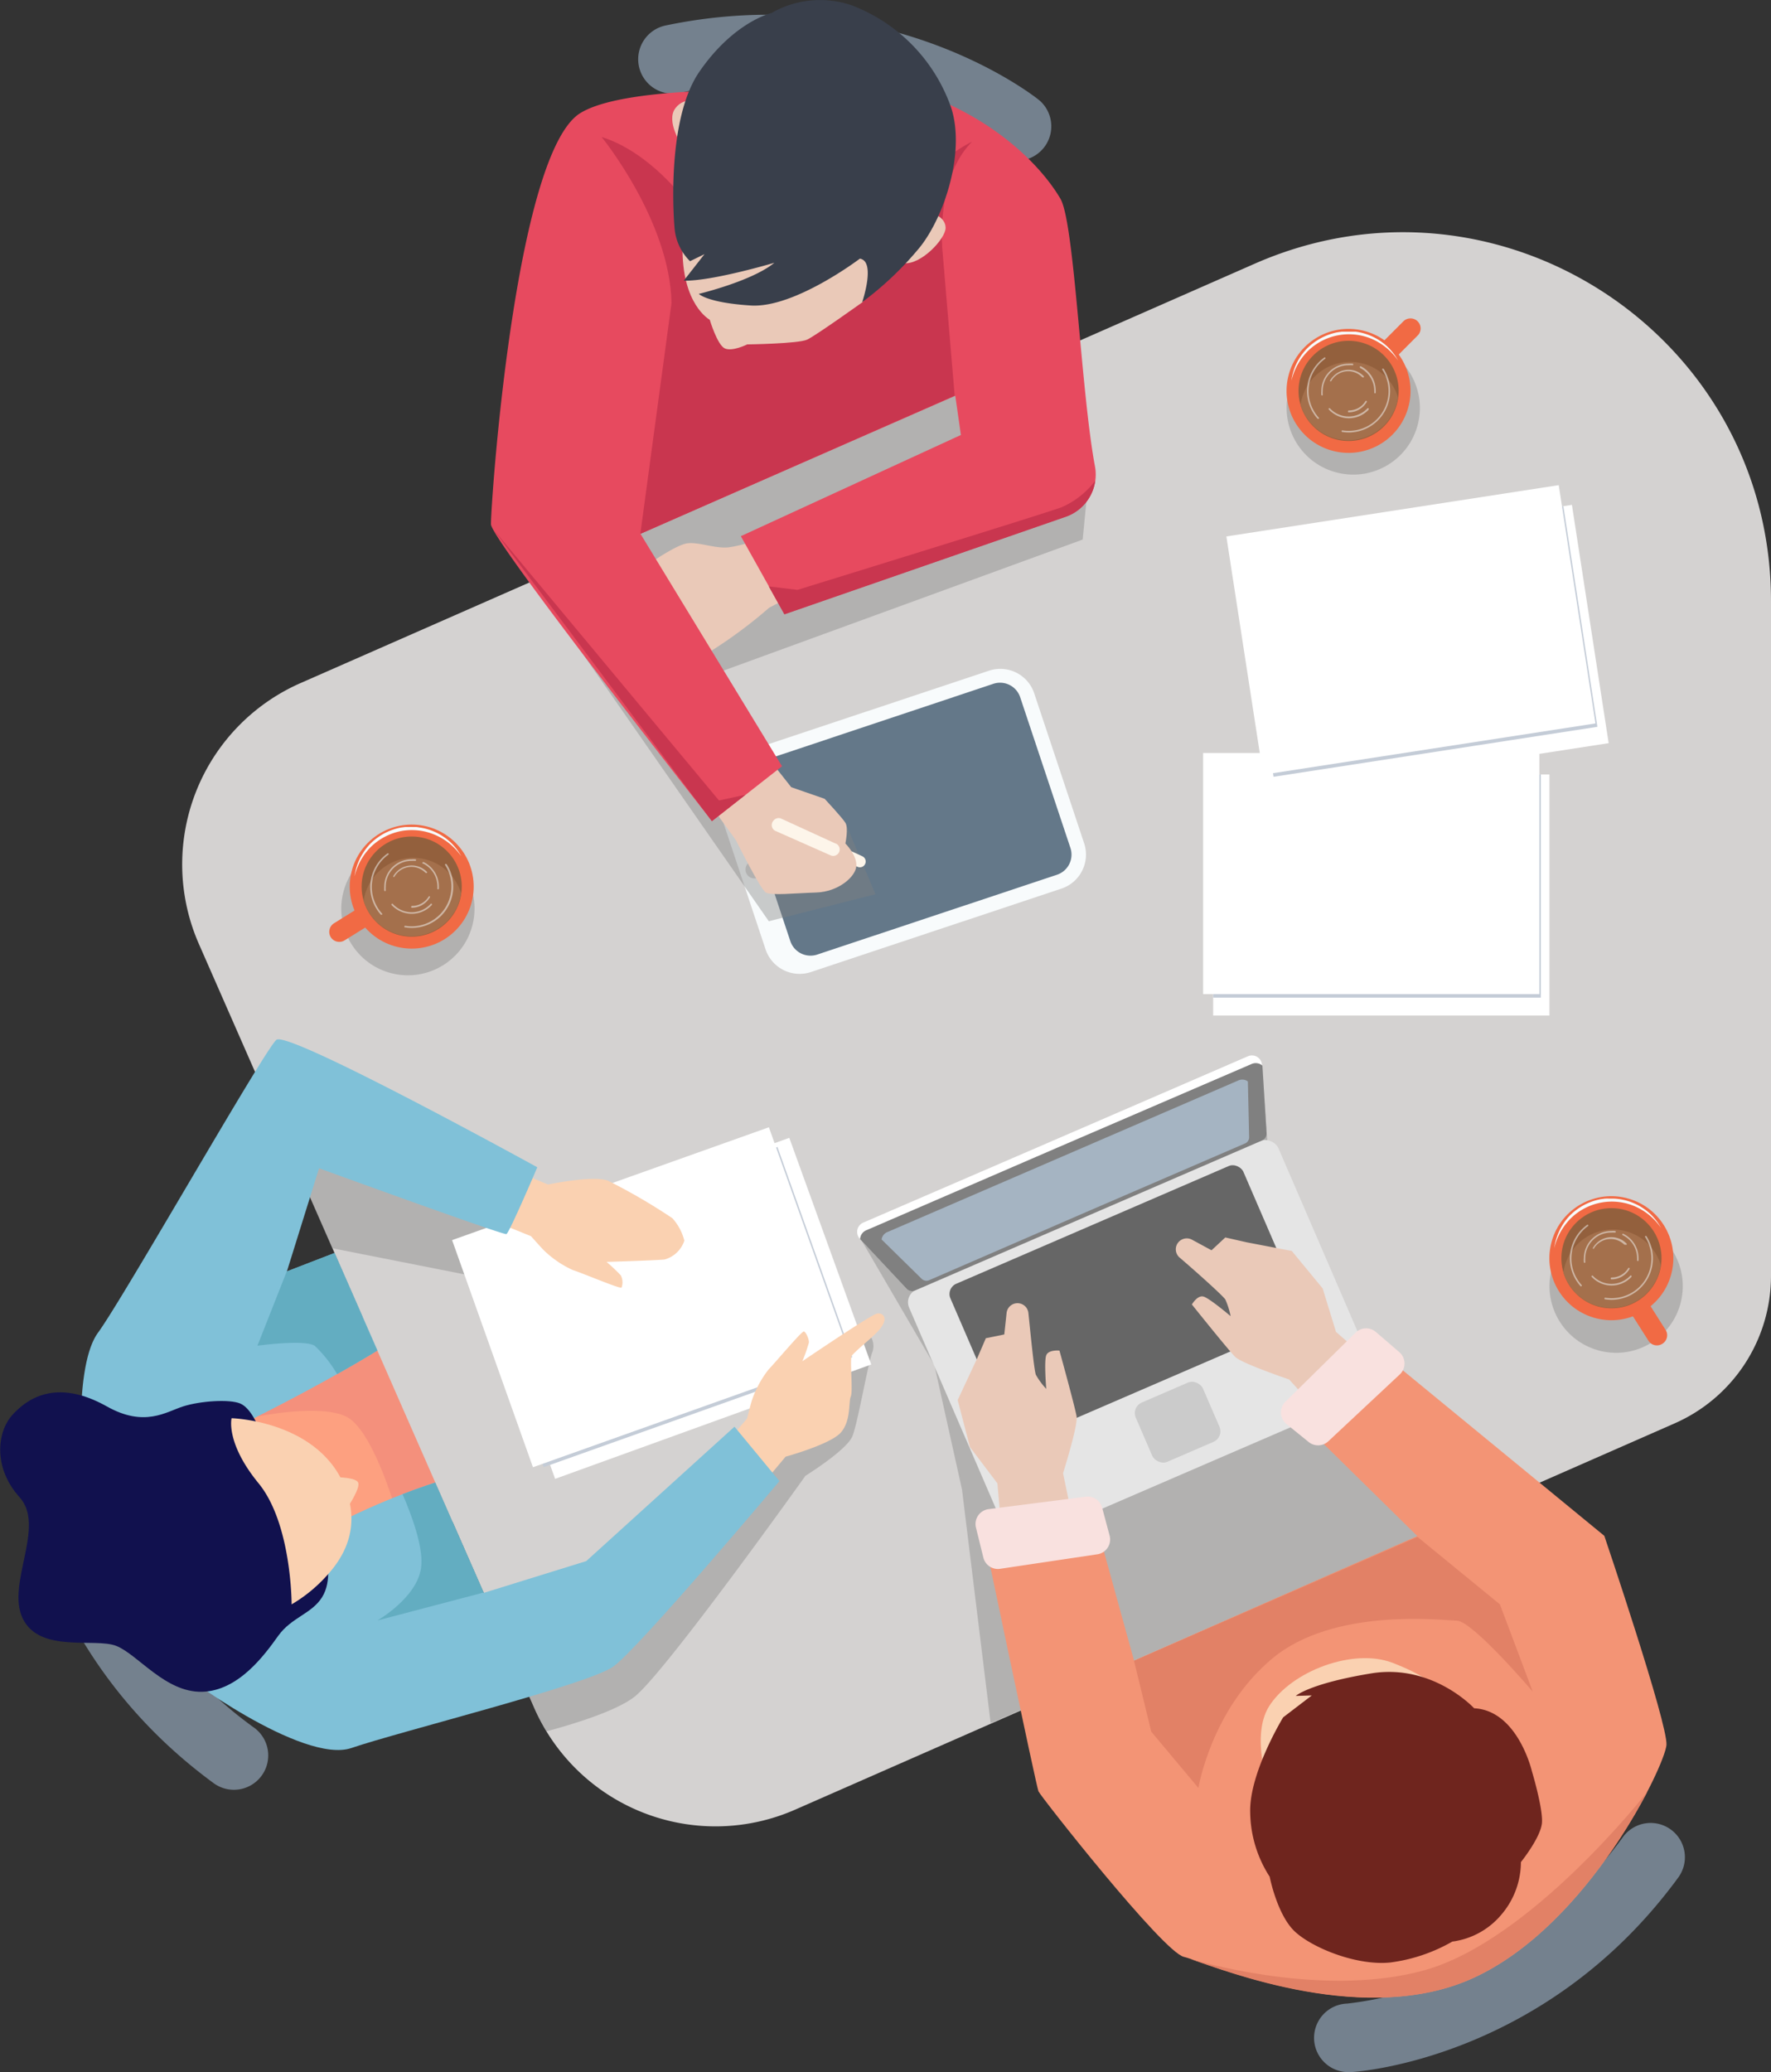 <svg xmlns="http://www.w3.org/2000/svg" viewBox="0 0 236.3 276.39"><rect x="0" y="0" width="236.3" height="276.39" fill="#333333" stroke="none"/><defs><style>.cls-1{fill:#74818e;}.cls-2{fill:#fda080;}.cls-3{fill:#f4907c;}.cls-4{fill:#d4d2d1;}.cls-5,.cls-7{fill:gray;}.cls-5,.cls-6{opacity:0.4;}.cls-8{fill:#e5e5e5;}.cls-9{fill:#666;}.cls-10{fill:#cbcbcb;}.cls-11{fill:#fff;}.cls-12{fill:#a5b4c2;}.cls-13{fill:#eac9b8;}.cls-14{fill:#c4ccd7;}.cls-15{fill:#fad1b1;}.cls-16{fill:#647889;}.cls-17{fill:#f8fbfc;}.cls-18{fill:#fdf5ea;}.cls-19{fill:#80c1d8;}.cls-20{fill:#f39475;}.cls-21{fill:#e74a5f;}.cls-22{fill:#c9364f;}.cls-23{fill:#393f4b;}.cls-24{fill:#11114e;}.cls-25{fill:#63adc1;}.cls-26{fill:#6f251e;}.cls-27{fill:#e28166;}.cls-28{fill:#f16a44;}.cls-29{fill:#93603d;}.cls-30{fill:#a4704c;}.cls-31{opacity:0.5;}.cls-32{fill:#f9e1df;}</style></defs><title>Services we offer</title><g id="Layer_2" data-name="Layer 2"><g id="OBJECTS"><path class="cls-1" d="M180.05,276.39a4.57,4.57,0,0,1-.29-9.14,46.17,46.17,0,0,0,12.79-3.38,55.17,55.17,0,0,0,24-18.84,4.57,4.57,0,0,1,7.38,5.4c-17.61,24.07-42.5,25.89-43.55,25.95Z"/><path class="cls-1" d="M2.5,193.91a4.57,4.57,0,0,1,9.14-.3A46.71,46.71,0,0,0,15,206.41a55.15,55.15,0,0,0,18.85,24,4.58,4.58,0,1,1-5.41,7.39C4.39,220.13,2.58,195.25,2.51,194.19,2.51,194.1,2.5,194,2.5,193.91Z"/><path class="cls-1" d="M138.76,13.45a4.58,4.58,0,0,1-5.9,7,46.51,46.51,0,0,0-11.77-6.05,55.19,55.19,0,0,0-30.4-2,4.58,4.58,0,1,1-1.88-9c29.2-6.1,48.91,9.21,49.73,9.87Z"/><polygon class="cls-2" points="25.87 190.09 52.23 176.26 62.15 202.38 36.03 211.59 25.87 190.09"/><path class="cls-3" d="M34.35,188.94s8.29-1.7,11.82,0,6.54,12.2,6.54,12.2l17.39,1.24L54.37,172.83l-16.3,7.72Z"/><path class="cls-4" d="M40.11,91.11a26.41,26.41,0,0,0-13.57,34.81L71.28,227.81a26.42,26.42,0,0,0,34.82,13.57l117.36-51.53a21.49,21.49,0,0,0,12.84-19.67v-90c0-35.48-36.42-59.27-68.9-45Z"/><circle class="cls-5" cx="215.64" cy="171.56" r="8.89" transform="translate(-0.72 342.21) rotate(-76.77)"/><circle class="cls-5" cx="180.57" cy="54.42" r="8.89" transform="translate(86.26 217.74) rotate(-76.77)"/><circle class="cls-5" cx="54.43" cy="121.21" r="8.89" transform="translate(-76.07 146.22) rotate(-76.67)"/><g class="cls-6"><path class="cls-7" d="M115.76,177.78l-8.48,8.68L71.69,217.35l-5.57-1.29,5.16,11.75a25.07,25.07,0,0,0,1.64,3.13c4.22-1.14,9.48-2.83,11.76-4.63,4.1-3.24,22.79-29.46,22.79-29.46s5.53-3.43,6.27-5.29,2.12-10,2.69-11.3A2.39,2.39,0,0,0,115.76,177.78Z"/><path class="cls-7" d="M83.54,173c1.91-.19,3.33-2.86,3.33-2.86l3-1.34.38-2.95-4.95-2.09-27.81-8L40.17,152,39.28,155l5.06,11.5,29,5.73S81.63,173.21,83.54,173Z"/></g><path class="cls-5" d="M169,151.14l1.93,18,10.25,16.58,15.62,15.87-64.62,28.26-3.82-31.15-3.68-16.58-10.26-17.58L168,141.19a3.11,3.11,0,0,1,.41,1.16C168.44,142.89,169,151.14,169,151.14Z"/><rect class="cls-8" x="125.65" y="160.6" width="53.67" height="36.65" rx="1.82" transform="translate(-58.45 75.14) rotate(-23.36)"/><rect class="cls-9" x="129" y="162.44" width="42.58" height="22.79" rx="1.48" transform="translate(-56.61 73.85) rotate(-23.36)"/><rect class="cls-10" x="152.25" y="185.38" width="9.77" height="8.61" rx="1.53" transform="translate(-62.34 77.87) rotate(-23.36)"/><path class="cls-11" d="M166.51,140.89,140.84,152l-25.66,11.08a1.35,1.35,0,0,0-.45,2.16l6.24,6.65a1,1,0,0,0,1.11.23l23.14-10,23.14-10a1,1,0,0,0,.59-1l-.57-9.1A1.34,1.34,0,0,0,166.51,140.89Z"/><path class="cls-7" d="M169,151.14l-.56-9a1.36,1.36,0,0,0-1.46-.21L141.27,153l-25.66,11.09a1.35,1.35,0,0,0-.85,1.2l6.21,6.62a1,1,0,0,0,1.11.23l23.14-10,23.14-10A1,1,0,0,0,169,151.14Z"/><path class="cls-12" d="M166.67,151.72l-.17-7.47a1.26,1.26,0,0,0-1.3-.12l-23.38,10.1-23.39,10.1a1.25,1.25,0,0,0-.8,1L123,170.6a.91.91,0,0,0,1,.15L145,161.64l21.08-9.1A.9.9,0,0,0,166.67,151.72Z"/><path class="cls-13" d="M143.92,206.51l-2.08-10s2-6.35,1.81-7.56-2.29-8.8-2.29-8.8-1.45-.15-1.76.62,0,4.49,0,4.49a9.78,9.78,0,0,1-1.38-1.87c-.24-.52-.74-5.73-1-8.23a1.46,1.46,0,0,0-1.46-1.33h0a1.46,1.46,0,0,0-1.45,1.28L134,178l-2.46.5-1.16,2.69-2.6,5.56,1.64,6.27,3.66,4.84.77,8.61Z"/><path class="cls-13" d="M178.91,191.56,172,184s-6.29-2.13-7.18-3-5.79-7-5.79-7,.73-1.26,1.53-1.06,3.64,2.62,3.64,2.62a10.39,10.39,0,0,0-.7-2.21c-.29-.5-4.22-4-6.11-5.61a1.45,1.45,0,0,1-.23-1.95h0a1.47,1.47,0,0,1,1.89-.43l2.6,1.41,1.84-1.71,2.87.65,6,1.15,4.12,5,1.78,5.8,6.53,5.67Z"/><rect class="cls-11" x="66.65" y="159.19" width="44.87" height="32.16" transform="matrix(0.94, -0.34, 0.34, 0.94, -53.64, 40.05)"/><rect class="cls-14" x="66.28" y="159.45" width="43.72" height="29.77" transform="translate(-53.38 39.68) rotate(-19.6)"/><rect class="cls-11" x="64.43" y="156.94" width="44.87" height="32.16" transform="translate(-53.02 39.18) rotate(-19.6)"/><path class="cls-15" d="M67.83,155.8,73.12,158s6-1.27,8-.51a78.26,78.26,0,0,1,8.59,5,7,7,0,0,1,1.6,3A3.87,3.87,0,0,1,88.68,168c-1.38.13-7.75.32-7.75.32a24.14,24.14,0,0,1,1.89,1.78,2,2,0,0,1,.11,1.65c-.22.19-5.12-1.9-6.52-2.35a13.74,13.74,0,0,1-3.89-2.67c-.37-.38-1.67-1.84-1.67-1.84L65,162.52Z"/><path class="cls-15" d="M101.15,198.69l3.67-4.39s6-1.64,7.38-3.23,1-4.11,1.32-4.8-.17-5.14.14-5.46c1.1-1.17,2.64-2.31,3.55-3.31,1.6-1.76.46-2.56-.35-2.23-1.29.52-9.8,6.3-9.8,6.3a23.09,23.09,0,0,0,.86-2.45c.07-.46-.38-1.45-.66-1.52s-3.68,4-4.72,5.08a13.93,13.93,0,0,0-2.23,4.15c-.16.51-.64,2.4-.64,2.4L95.57,194Z"/><rect class="cls-16" x="98.59" y="95.15" width="42.89" height="28.77" rx="3.81" transform="translate(-28.45 43.52) rotate(-18.41)"/><path class="cls-17" d="M141.62,118.53l-33.46,11.14a4.79,4.79,0,0,1-6-3l-6.68-20.06a4.78,4.78,0,0,1,3-6l33.46-11.14a4.77,4.77,0,0,1,6.05,3l6.68,20.06A4.78,4.78,0,0,1,141.62,118.53Zm-41.06-16.65a2.84,2.84,0,0,0-1.79,3.59l6.68,20.06a2.84,2.84,0,0,0,3.58,1.8l32-10.65a2.83,2.83,0,0,0,1.79-3.59L136.12,93a2.83,2.83,0,0,0-3.58-1.79Z"/><path class="cls-4" d="M101.79,115.6a1.19,1.19,0,1,1-1.5-.75A1.19,1.19,0,0,1,101.79,115.6Z"/><polygon class="cls-5" points="71.01 77.53 102.58 122.88 116.81 119.28 112.8 109.75 104.58 107.43 94.92 90.04 144.46 71.97 145.22 64.11 138.7 47.81 71.01 77.53"/><path class="cls-18" d="M115.05,114.21l-6.54-3a.79.79,0,0,0-.94.23l-.06.09a.77.77,0,0,0,.3,1.17l6.61,2.92a.77.77,0,0,0,.63-1.41Z"/><path class="cls-13" d="M101,72a16.84,16.84,0,0,1-3.73,1c-1.8.23-4.09-.76-5.62-.52s-5.33,2.91-5.33,2.91L84.84,79,84,84.81l6.55,2.67s1.68.75,4.42-.71a62.28,62.28,0,0,0,7.66-5.71l3.3-1.72Z"/><path class="cls-13" d="M105.57,105l4.46,1.55s2.34,2.51,2.77,3.2,0,2.76,0,2.76,1.55,1.55,1.46,3-2.42,3.45-5.35,3.54-6,.43-6.73,0-4-7-4-7l-4.66-6.43,9.06-4.41Z"/><path class="cls-19" d="M11.08,197.76s-1.46-15.27,2-20S35.3,140,36.88,138.7s34.81,17,34.81,17-3.73,8.74-4.12,8.91-25-8.78-25-8.78l-4.29,13.76,6.37-2.46,5.72,13s-6.78,4.26-18.29,9.94A99.28,99.28,0,0,1,11.08,197.76Z"/><path class="cls-19" d="M23.89,222.71c-.15.39,16.53,12.66,23,10.45s31.51-8.43,34.92-10.85S104,197.56,104,197.56l-6-7.26L78.22,208.23l-13.68,4.24-6.46-14.71S30.35,206.13,23.89,222.71Z"/><path class="cls-20" d="M130.94,203.29l14.79-2,5.58,20.2,37.8-16.6L176,192,185,181l29.06,23.86s8.51,25.13,8.29,27.9-10.31,23.89-25.61,31-36-2.1-38.78-2.74-19.1-21.39-19.4-22.08S130.94,203.29,130.94,203.29Z"/><path class="cls-21" d="M146.1,62.21c-1.88-10-2.73-32.51-4.61-35.7-2.45-4.18-8.11-10-17.05-13.52,0,0-38.21-3.3-47,2.09s-12,52.71-11.93,54.86S95,109.53,95,109.53l9.34-7.32-18.88-31,42-18.42.75,5.23L98.85,71.52l5.81,10.39,37.51-13A5.93,5.93,0,0,0,146.1,62.21Z"/><polygon class="cls-22" points="99.47 106.01 95.93 106.77 65.78 70.55 94.98 109.53 99.47 106.01"/><path class="cls-22" d="M146.14,64.11a11.18,11.18,0,0,1-4.54,3.57c-2.77,1-35.19,11-35.19,11l-3.83-.46,2.08,3.73,37.51-13A5.94,5.94,0,0,0,146.14,64.11Z"/><path class="cls-22" d="M85.44,71.2l6-44.42s17.29-1.78,22.12,0,12.05,5,12.05,5l1.77,21Z"/><path class="cls-22" d="M80.27,18.27S89.4,29.46,89.6,40.45s3.76,6.42,3.76,6.42L91.45,26.78S86.75,20.3,80.27,18.27Z"/><path class="cls-22" d="M126,36.42s-2-11.8,3.7-17.52a18.19,18.19,0,0,0-9.4,11.44C118.15,38.6,126,36.42,126,36.42Z"/><path class="cls-13" d="M118,28.09c.3-.11-.23,8.05-.23,8.05l-2.68,4.16s-6.22,4.45-7.39,5-8,.64-8,.64-2,1-3,.53-2-3.82-2-3.82-3.76-2-3.63-9.82,10-11.19,10-11.19Z"/><path class="cls-13" d="M93.74,13.62s-2.31-.94-3.63.82.91,5,.91,5Z"/><path class="cls-13" d="M124.44,28.47s1.72.48,1.73,1.92-3.3,5-5.61,4.71S124.44,28.47,124.44,28.47Z"/><path class="cls-23" d="M90,30.38s-1.3-14.09,3.3-20.79,9.63-7.85,9.63-7.85a13,13,0,0,1,10.79-1,22.55,22.55,0,0,1,13.18,13.59c1.93,5.89-.85,14.43-4.11,18.58a43.74,43.74,0,0,1-7.75,7.39s1.86-5.46-.31-5.8c0,0-8.72,6.62-14.55,6.25s-6.94-1.55-6.94-1.55,7.11-1.7,10.08-4.15c0,0-8.3,2.47-12.09,2.39L94,33.9l-1.93.94A7,7,0,0,1,90,30.38Z"/><path class="cls-24" d="M43.58,207.72s.78,3.14-.62,5.35-4.07,2.66-5.84,5.13-5.27,7.35-10.17,7.46-8.58-5-11.44-6.12-10.17,1-12.46-3.62,3.11-12.27-.44-16.21-3-8.67-1-10.93c3.29-3.68,7.63-4,12.65-1.18s7.88.73,10.16,0,6.17-1,7.63-.39,2.45,3.21,2.45,3.21Z"/><path class="cls-25" d="M44.63,167.13l-6.37,2.46-3.91,9.91s6.2-.86,7.63,0a17,17,0,0,1,3,3.79c3.47-1.95,5.36-3.14,5.36-3.14Z"/><path class="cls-25" d="M58.08,197.76s-1.7.51-4.37,1.54c1.16,2.66,2.86,7.16,2.47,9.85-.57,4-5.83,7-5.83,7l14.19-3.73Z"/><path class="cls-15" d="M169.34,238.49s-2.53-6.87,0-10.91c3-4.71,11.25-7.79,16.47-5.78,7.65,2.95,7.11,5.42,7.11,5.42Z"/><path class="cls-26" d="M196.69,227.86s-5.53-6-13.75-4.65-10.05,3-10.05,3l2.14-.06-3.82,2.92s-4.53,7.4-4.4,12.65a16.17,16.17,0,0,0,2.6,8.61s1,5.15,3.4,7.35,8.29,4.55,12.7,4.09a22.42,22.42,0,0,0,8.27-2.79,10.27,10.27,0,0,0,6.55-3.6,10.81,10.81,0,0,0,2.6-7s2.67-3.31,2.81-5.26-1.35-6.89-1.35-6.89S202.51,228.16,196.69,227.86Z"/><path class="cls-27" d="M151.31,221.53l2.3,9.45,6.29,7.51s1.72-10.53,9.91-17.31,22.5-5.07,24.6-5,10.1,9.46,10.1,9.46L200.13,214l-11-9Z"/><path class="cls-27" d="M219.8,239S204.31,258.87,190,262.82c-12.52,3.45-27.73-.51-31.3-1.55,4.7,1.56,23.72,9.16,38,2.51C207.62,258.7,215.87,246.54,219.8,239Z"/><path class="cls-18" d="M111.49,112.52l-7.28-3.34a.87.87,0,0,0-1,.27l-.07.09a.86.86,0,0,0,.34,1.3l7.34,3.25a.86.86,0,0,0,.71-1.57Z"/><rect class="cls-11" x="161.87" y="103.3" width="44.87" height="32.16"/><rect class="cls-14" x="161.87" y="103.3" width="43.72" height="29.77"/><rect class="cls-11" x="160.53" y="100.44" width="44.87" height="32.16"/><rect class="cls-11" x="167.58" y="70.58" width="44.87" height="32.16" transform="translate(-10.99 29.98) rotate(-8.77)"/><rect class="cls-14" x="167.4" y="70.68" width="43.72" height="29.77" transform="translate(-10.83 29.86) rotate(-8.77)"/><rect class="cls-11" x="165.82" y="67.95" width="44.87" height="32.16" transform="translate(-10.61 29.68) rotate(-8.77)"/><path class="cls-28" d="M44.13,125a1.34,1.34,0,0,0,1.85.43l4.65-2.88-1.42-2.29-4.64,2.89A1.35,1.35,0,0,0,44.13,125Z"/><circle class="cls-28" cx="54.93" cy="118.26" r="8.27" transform="translate(-67.53 73.48) rotate(-45)"/><path class="cls-17" d="M47.31,116.89a7.38,7.38,0,0,1,.66-2.25,8,8,0,0,1,1.35-2,7.83,7.83,0,0,1,4.15-2.25l.6-.08c.2,0,.4,0,.6,0a1.51,1.51,0,0,1,.3,0h.3c.2,0,.4,0,.6.05a7.66,7.66,0,0,1,4.25,2,7.57,7.57,0,0,1,1.43,1.86A8.14,8.14,0,0,0,58,111.34a7.87,7.87,0,0,0-4.47-.49,8,8,0,0,0-4,2.07A8.2,8.2,0,0,0,47.31,116.89Z"/><circle class="cls-29" cx="54.93" cy="118.26" r="6.68"/><path class="cls-30" d="M48.52,120.15a6.68,6.68,0,0,0,13-1,6.68,6.68,0,0,0-13,1Z"/><g class="cls-31"><path class="cls-17" d="M59.59,115.31a.11.11,0,1,0-.18.11,5.31,5.31,0,0,1-4.48,8.14,4.76,4.76,0,0,1-.84-.07.11.11,0,1,0,0,.21,5.1,5.1,0,0,0,.87.07,5.51,5.51,0,0,0,4.66-8.46Z"/><path class="cls-17" d="M51.83,114a.1.1,0,0,0,0-.15.1.1,0,0,0-.15,0,5.51,5.51,0,0,0-.86,8.16.11.11,0,0,0,.07,0l.08,0a.12.12,0,0,0,0-.16,5.3,5.3,0,0,1,.84-7.84Z"/><path class="cls-17" d="M54.93,114.83a4.38,4.38,0,0,1,.51,0,.11.11,0,0,0,0-.21,3.19,3.19,0,0,0-.54,0,3.64,3.64,0,0,0-3.63,3.64,4.53,4.53,0,0,0,0,.52.11.11,0,0,0,.11.09h0a.12.12,0,0,0,.09-.12,2.7,2.7,0,0,1,0-.49A3.43,3.43,0,0,1,54.93,114.83Z"/><path class="cls-17" d="M57.59,120.74a.11.11,0,1,0-.15-.15,3.46,3.46,0,0,1-2.51,1.09,3.42,3.42,0,0,1-2.52-1.11.11.11,0,0,0-.16.15,3.69,3.69,0,0,0,2.68,1.17A3.64,3.64,0,0,0,57.59,120.74Z"/><path class="cls-17" d="M56.48,115.2a3.42,3.42,0,0,1,1.88,3.06c0,.09,0,.17,0,.26a.1.1,0,0,0,.09.11h0a.11.11,0,0,0,.11-.1c0-.09,0-.18,0-.27a3.63,3.63,0,0,0-2-3.25.11.11,0,0,0-.14,0A.1.1,0,0,0,56.48,115.2Z"/><path class="cls-17" d="M54.93,121.08a2.8,2.8,0,0,0,2.42-1.37.1.1,0,0,0,0-.14.1.1,0,0,0-.14,0,2.6,2.6,0,0,1-2.24,1.27.09.09,0,0,0-.1.1A.1.1,0,0,0,54.93,121.08Z"/><path class="cls-17" d="M56.78,116.41a.11.11,0,1,0,.15-.15,2.84,2.84,0,0,0-4.44.58.11.11,0,0,0,0,.14l.06,0a.11.11,0,0,0,.09-.06,2.62,2.62,0,0,1,4.1-.53Z"/></g><path class="cls-28" d="M189.15,42.86a1.35,1.35,0,0,0-1.9,0l-3.86,3.87,1.9,1.9,3.86-3.87A1.33,1.33,0,0,0,189.15,42.86Z"/><circle class="cls-28" cx="179.94" cy="52.14" r="8.27" transform="translate(87.71 215.21) rotate(-76.67)"/><path class="cls-17" d="M172.31,50.78a7.56,7.56,0,0,1,2-4.21,7.86,7.86,0,0,1,4.16-2.25l.59-.08c.2,0,.4,0,.6,0h.6l.6,0a7.66,7.66,0,0,1,4.26,2,7.82,7.82,0,0,1,1.43,1.86,8.22,8.22,0,0,0-3.53-2.9,7.83,7.83,0,0,0-8.47,1.58A8.29,8.29,0,0,0,172.31,50.78Z"/><circle class="cls-29" cx="179.94" cy="52.14" r="6.68"/><path class="cls-30" d="M173.53,54a6.68,6.68,0,0,0,13-1,6.68,6.68,0,0,0-13,1Z"/><g class="cls-31"><path class="cls-17" d="M184.6,49.19a.11.11,0,0,0-.15,0,.1.1,0,0,0,0,.15,5.3,5.3,0,0,1-4.48,8.13,5.73,5.73,0,0,1-.84-.06.11.11,0,0,0-.13.09.11.11,0,0,0,.09.12,6.4,6.4,0,0,0,.88.07,5.53,5.53,0,0,0,4.66-8.47Z"/><path class="cls-17" d="M176.83,47.85a.11.11,0,0,0,0-.15.11.11,0,0,0-.15,0,5.51,5.51,0,0,0-.87,8.16.09.09,0,0,0,.08,0,.11.11,0,0,0,.07,0,.11.11,0,0,0,0-.15,5.3,5.3,0,0,1,.83-7.84Z"/><path class="cls-17" d="M179.94,48.72a2.92,2.92,0,0,1,.51,0,.11.11,0,0,0,.12-.09.12.12,0,0,0-.09-.12,3.27,3.27,0,0,0-.54,0,3.64,3.64,0,0,0-3.64,3.63,3.08,3.08,0,0,0,0,.53.11.11,0,0,0,.1.09h0a.1.1,0,0,0,.09-.12,4,4,0,0,1,0-.5A3.43,3.43,0,0,1,179.94,48.72Z"/><path class="cls-17" d="M182.6,54.62a.11.11,0,0,0,0-.15.1.1,0,0,0-.15,0,3.43,3.43,0,0,1-5,0,.1.1,0,0,0-.15,0,.11.11,0,0,0,0,.15,3.63,3.63,0,0,0,5.34,0Z"/><path class="cls-17" d="M181.49,49.09a3.42,3.42,0,0,1,1.87,3,2.44,2.44,0,0,1,0,.27.12.12,0,0,0,.1.11h0a.1.1,0,0,0,.1-.1,2.53,2.53,0,0,0,0-.28,3.63,3.63,0,0,0-2-3.24.11.11,0,0,0-.09.19Z"/><path class="cls-17" d="M179.94,55a2.8,2.8,0,0,0,2.41-1.36.11.11,0,0,0,0-.15.11.11,0,0,0-.15,0,2.59,2.59,0,0,1-2.23,1.26.11.11,0,0,0-.11.11A.1.1,0,0,0,179.94,55Z"/><path class="cls-17" d="M181.78,50.3a.11.11,0,1,0,.15-.15,2.81,2.81,0,0,0-2-.83,2.84,2.84,0,0,0-2.44,1.4.11.11,0,0,0,0,.15h.05a.11.11,0,0,0,.09-.05,2.6,2.6,0,0,1,4.1-.53Z"/></g><path class="cls-28" d="M221.82,179.23a1.33,1.33,0,0,0,.41-1.85l-2.93-4.62L217,174.2l2.94,4.62A1.33,1.33,0,0,0,221.82,179.23Z"/><circle class="cls-28" cx="215.01" cy="167.83" r="8.27" transform="translate(2.12 338.35) rotate(-76.67)"/><path class="cls-17" d="M207.38,166.47a7.84,7.84,0,0,1,.67-2.26,7.61,7.61,0,0,1,1.34-2,7.86,7.86,0,0,1,4.16-2.25l.6-.08a5.85,5.85,0,0,1,.59,0h.6a5.82,5.82,0,0,1,.6.05,7.66,7.66,0,0,1,4.26,2,7.82,7.82,0,0,1,1.43,1.86,8.22,8.22,0,0,0-3.53-2.9,7.83,7.83,0,0,0-8.47,1.58A8.33,8.33,0,0,0,207.38,166.47Z"/><circle class="cls-29" cx="215.01" cy="167.83" r="6.68"/><path class="cls-30" d="M208.6,169.73a6.68,6.68,0,0,0,13-1,6.68,6.68,0,0,0-13,1Z"/><g class="cls-31"><path class="cls-17" d="M219.67,164.88a.11.11,0,0,0-.15,0,.11.11,0,0,0,0,.15,5.3,5.3,0,0,1-4.48,8.13,5.83,5.83,0,0,1-.84-.06.11.11,0,0,0-.13.09.12.12,0,0,0,.09.12,6.4,6.4,0,0,0,.88.07,5.53,5.53,0,0,0,4.66-8.47Z"/><path class="cls-17" d="M211.9,163.53a.1.1,0,0,0,0-.14.11.11,0,0,0-.15,0,5.51,5.51,0,0,0-.87,8.16.1.1,0,0,0,.15,0,.11.11,0,0,0,0-.15,5.26,5.26,0,0,1-1.36-3.55A5.35,5.35,0,0,1,211.9,163.53Z"/><path class="cls-17" d="M215,164.41a2.92,2.92,0,0,1,.51,0,.11.11,0,0,0,0-.21,3.27,3.27,0,0,0-.54,0,3.64,3.64,0,0,0-3.64,3.63,3.08,3.08,0,0,0,0,.53.11.11,0,0,0,.1.09h0a.1.1,0,0,0,.09-.12,4,4,0,0,1,0-.5A3.43,3.43,0,0,1,215,164.41Z"/><path class="cls-17" d="M217.67,170.31a.11.11,0,0,0,0-.15.1.1,0,0,0-.15,0,3.41,3.41,0,0,1-5,0,.11.11,0,0,0-.16.14,3.63,3.63,0,0,0,5.34,0Z"/><path class="cls-17" d="M216.56,164.78a3.42,3.42,0,0,1,1.87,3.05,2.17,2.17,0,0,1,0,.26.12.12,0,0,0,.1.12h0a.1.1,0,0,0,.1-.1,2.53,2.53,0,0,0,0-.28,3.62,3.62,0,0,0-2-3.24.1.1,0,0,0-.14,0A.11.11,0,0,0,216.56,164.78Z"/><path class="cls-17" d="M215,170.65a2.79,2.79,0,0,0,2.41-1.36.1.1,0,0,0,0-.15.11.11,0,0,0-.15,0,2.58,2.58,0,0,1-2.23,1.26.11.11,0,0,0-.11.11A.1.1,0,0,0,215,170.65Z"/><path class="cls-17" d="M216.85,166a.11.11,0,1,0,.15-.15,2.81,2.81,0,0,0-2-.83,2.84,2.84,0,0,0-2.44,1.4.11.11,0,0,0,0,.15h0a.11.11,0,0,0,.09,0,2.6,2.6,0,0,1,4.1-.53Z"/></g><path class="cls-15" d="M47.79,197.76c-.19-.45-1.29-.63-2.37-.7-4.11-7.62-14.52-7.89-14.52-7.89s-.83,3.27,3.6,8.68S38.91,214,38.91,214a19.7,19.7,0,0,0,4.7-3.84c2-2.17,3.91-5.36,3.08-9.57C47.35,199.49,48,198.23,47.79,197.76Z"/><path class="cls-32" d="M148.05,204.82l-1-3.74a2,2,0,0,0-2.16-1.44l-13,1.66a2,2,0,0,0-1.68,2.42l1,4.05a2,2,0,0,0,2.22,1.49l13.06-1.95A2,2,0,0,0,148.05,204.82Z"/><path class="cls-32" d="M171.63,189.93l3,2.43a2,2,0,0,0,2.59-.1l9.56-8.94a2,2,0,0,0-.06-2.95l-3.15-2.71a2,2,0,0,0-2.68.08L171.48,187A2,2,0,0,0,171.63,189.93Z"/></g></g></svg>